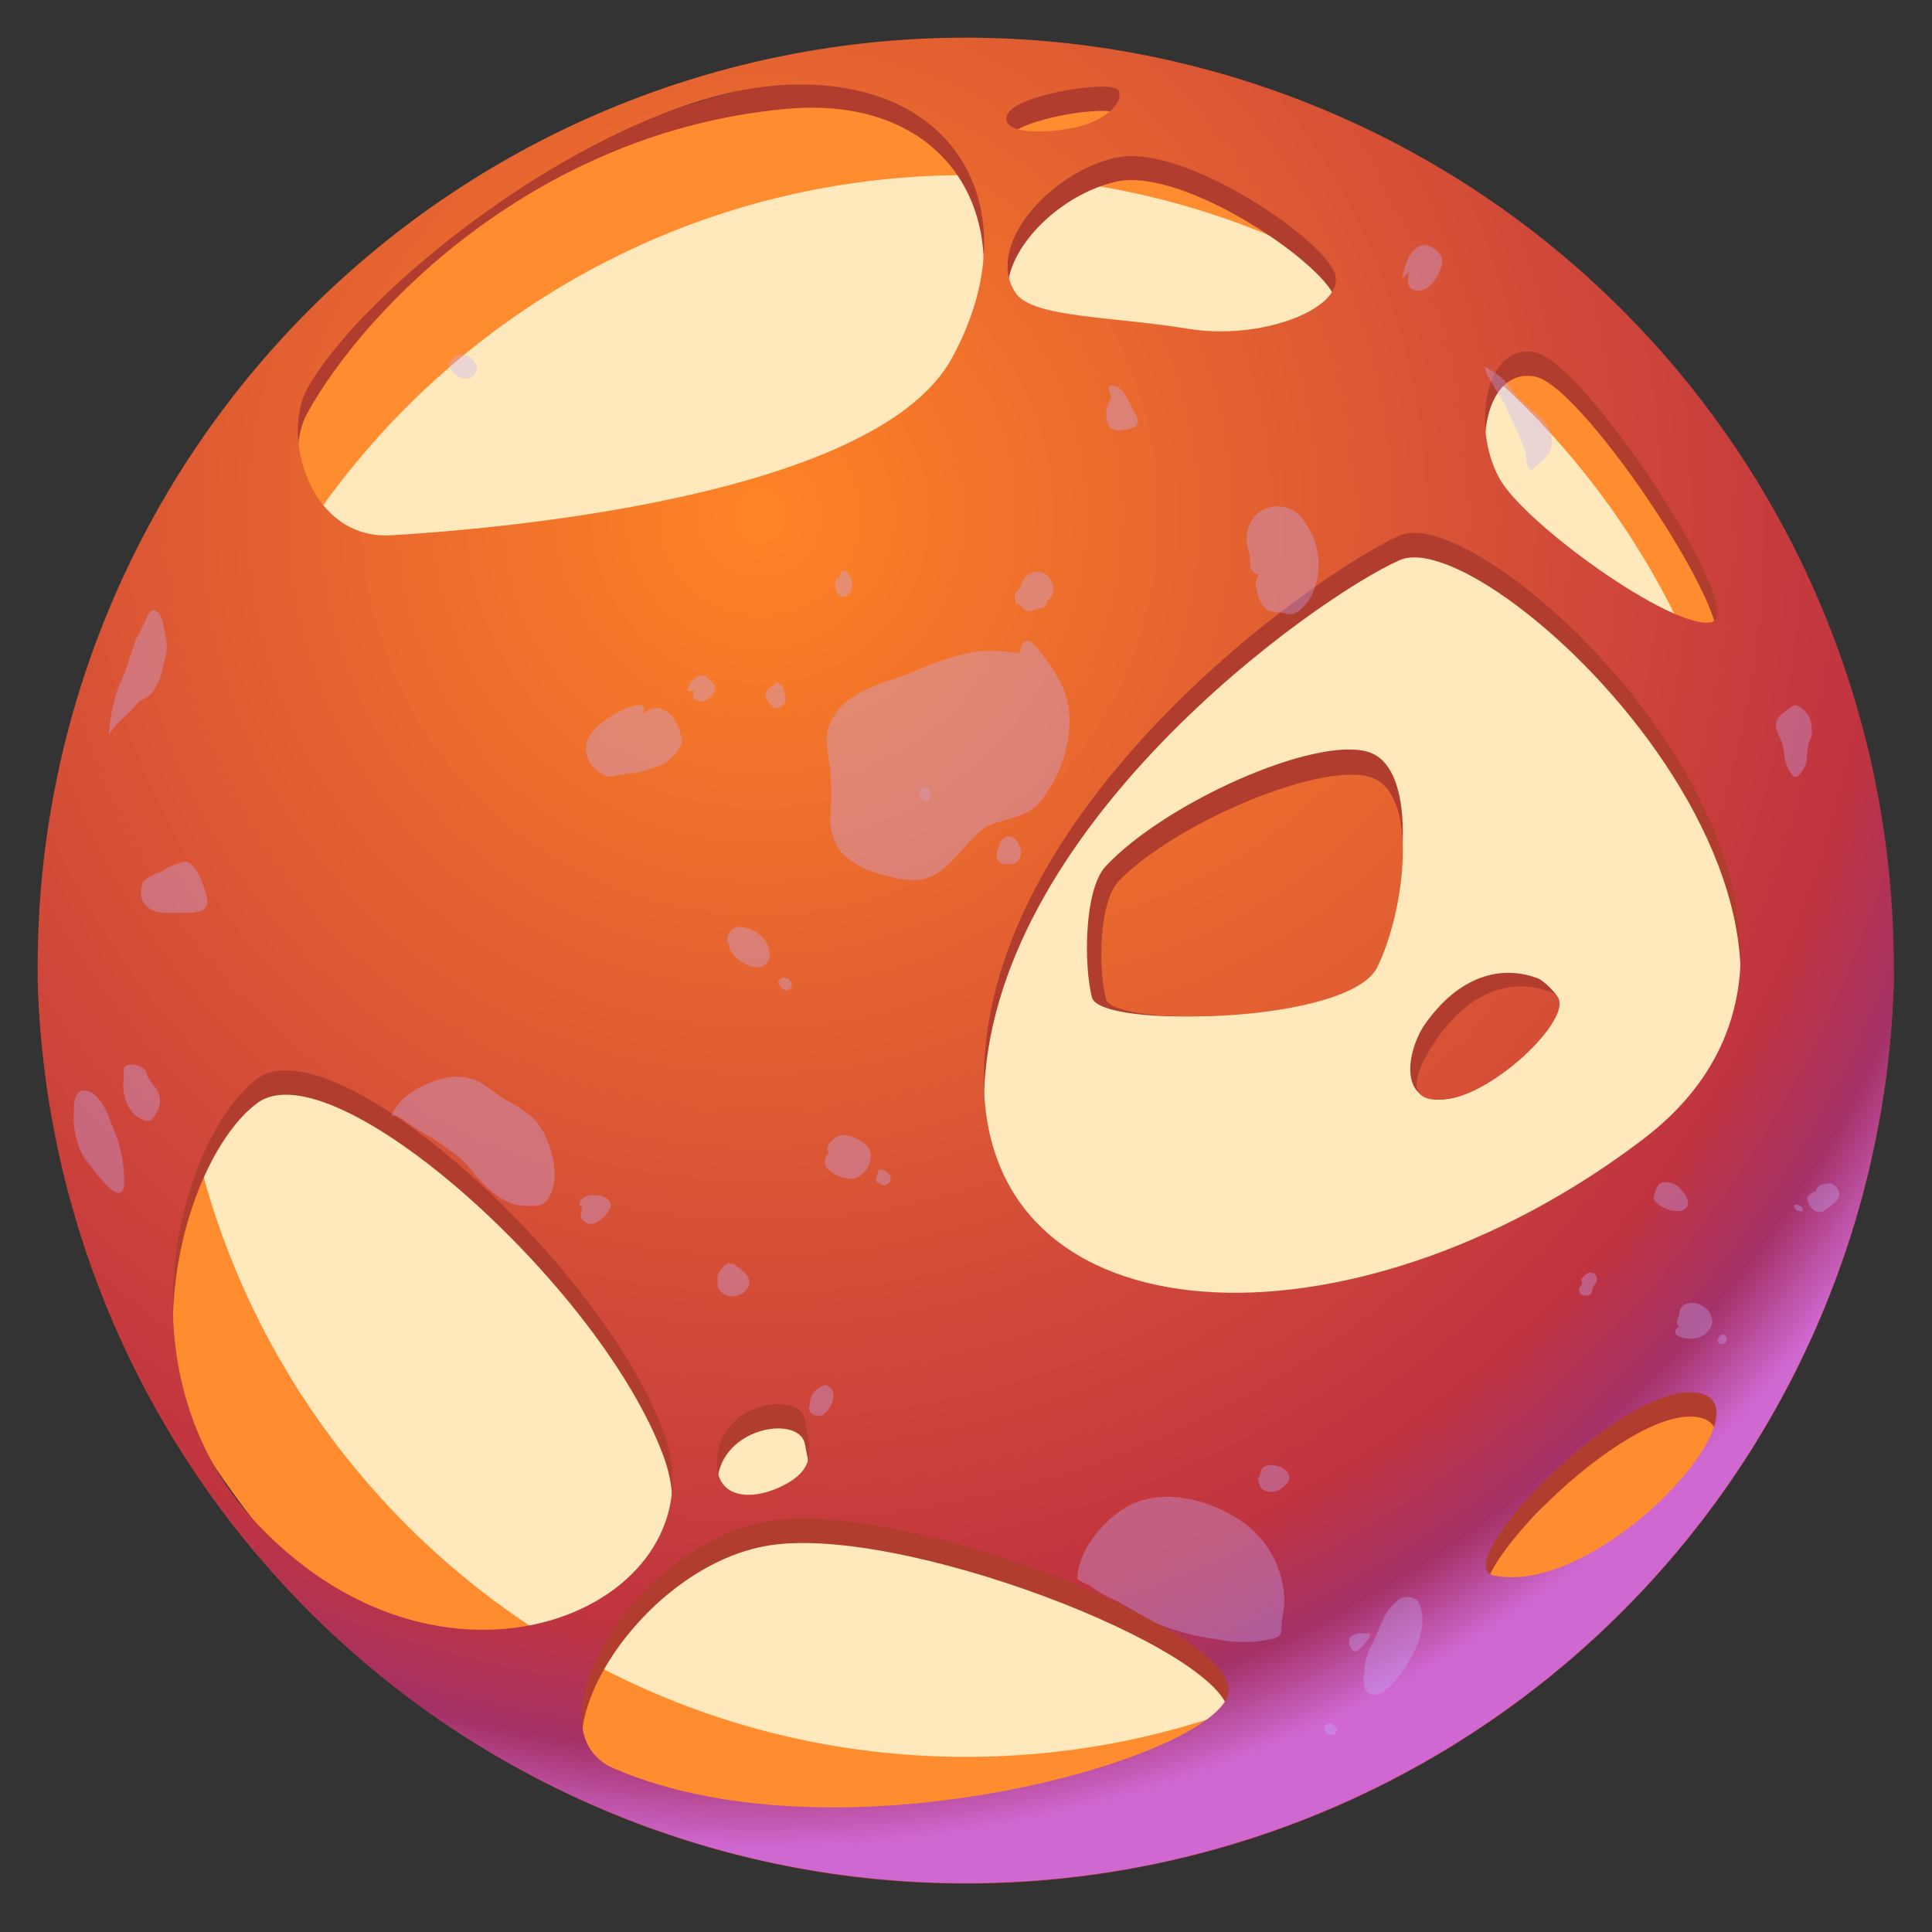 <svg width="383" height="383" viewBox="0 0 383 383" fill="none" xmlns="http://www.w3.org/2000/svg">
<rect x="0" y="0" width="383" height="383" fill="#333333" stroke="none"/>
<mask id="mask0_246_8158" style="mask-type:alpha" maskUnits="userSpaceOnUse" x="0" y="0" width="383" height="383">
<rect width="383" height="383" fill="#C4C4C4"/>
</mask>
<g mask="url(#mask0_246_8158)">
<path d="M318.027 318.027C387.905 248.148 387.905 134.853 318.027 64.974C248.148 -4.905 134.852 -4.905 64.973 64.974C-4.906 134.853 -4.906 248.148 64.973 318.027C134.852 387.906 248.148 387.906 318.027 318.027Z" fill="#FF8D2F"/>
<path d="M191.508 348.282C278.096 348.282 348.289 278.089 348.289 191.502C348.289 104.914 278.096 34.721 191.508 34.721C104.92 34.721 34.727 104.914 34.727 191.502C34.727 278.089 104.92 348.282 191.508 348.282Z" fill="#FFE8BB"/>
<path fill-rule="evenodd" clip-rule="evenodd" d="M304.427 74.689C314.298 76.772 347.005 126.612 339.237 128.189C331.469 129.766 301.955 108.467 297.165 99.531C291.597 89.135 294.556 72.606 304.427 74.689ZM325.726 230.711C268.079 274.593 194.352 271.595 195.052 218.017C195.753 164.44 260.817 118.474 277.424 111.057C295.686 102.86 383.353 186.828 325.726 230.691V230.711ZM264.789 59.64C265.84 66.221 249.915 72.431 235.352 70.017C220.79 67.603 204.904 67.914 201.458 63.008C195.014 53.994 207.688 39.14 221.199 36.025C234.71 32.91 263.757 53.04 264.789 59.621V59.64ZM199.725 27.42C201.458 23.526 220.673 20.508 221.705 22.747C222.737 24.986 219.427 28.802 212.535 30.184C205.643 31.566 198.109 31.119 199.725 27.42ZM60.894 81.932C72.576 60.886 106.587 26.037 155.94 21.579C190.614 18.483 204.222 47.472 188.628 75.838C173.033 104.204 93.621 109.947 77.501 110.881C61.381 111.816 55.735 91.335 60.894 81.951V81.932ZM155.142 299.376C148.211 302.822 140.716 301.674 142.351 292.504C144.064 282.633 158.51 280.667 159.561 286.255C160.613 291.842 162.073 295.969 155.142 299.396V299.376ZM51.024 306.95C22.385 276.598 35.974 229.757 51.024 218.66C66.073 207.563 119.047 254.891 131.507 288.61C143.967 322.33 89.455 347.639 51.024 306.969V306.95ZM121.656 355.388C104.309 347.912 125.296 311.797 151.248 306.58C177.2 301.362 242.984 327.002 243.588 339.676C244.191 352.35 167.329 375.148 121.656 355.407V355.388ZM296.172 317.171C286.438 315.224 322.241 278.078 336.784 280.979C351.327 283.879 317.062 321.434 296.172 317.19V317.171ZM191.509 12.39C174.897 12.366 158.358 14.606 142.351 19.048C141.65 19.223 140.969 19.418 140.287 19.632L137.737 20.372C100.431 31.783 67.714 54.749 44.305 85.958C20.896 117.166 8.005 155.004 7.492 194.012C8.701 242.004 28.615 287.623 62.986 321.139C97.357 354.654 143.464 373.413 191.47 373.413C239.477 373.413 285.583 354.654 319.954 321.139C354.325 287.623 374.239 242.004 375.449 194.012C374.809 145.641 355.151 99.466 320.728 65.476C286.305 31.487 239.885 12.416 191.509 12.39Z" fill="#B13D2F"/>
<path fill-rule="evenodd" clip-rule="evenodd" d="M191.507 7.464C142.697 7.464 95.887 26.854 61.373 61.367C26.86 95.881 7.47 142.691 7.47 191.501C7.47 192.319 7.47 193.136 7.47 193.935C8.68 241.926 28.594 287.545 62.965 321.061C97.335 354.577 143.442 373.335 191.449 373.335C239.455 373.335 285.562 354.577 319.933 321.061C354.303 287.545 374.217 241.926 375.427 193.935C375.427 193.136 375.427 192.319 375.427 191.501C375.422 142.713 356.047 95.924 321.559 61.414C287.072 26.905 240.295 7.5 191.507 7.464ZM339.235 123.361C331.447 124.918 301.952 103.639 297.163 94.703C291.595 84.326 294.554 67.798 304.425 69.861C314.295 71.925 347.003 121.745 339.235 123.361ZM221.197 31.274C234.669 28.14 263.755 48.232 264.787 54.812C265.819 61.392 249.913 67.564 235.35 65.15C220.788 62.736 204.901 63.008 201.455 58.219C195.011 49.205 207.685 34.35 221.197 31.235V31.274ZM199.781 22.611C201.514 18.717 220.729 15.7 221.761 17.939C222.793 20.177 219.483 24.013 212.591 25.375C205.7 26.738 198.107 26.271 199.723 22.572L199.781 22.611ZM140.285 19.554C140.966 19.34 141.648 19.145 142.349 18.97C146.802 17.77 151.37 17.046 155.977 16.809C190.748 15.31 204.259 42.703 188.664 71.068C173.07 99.434 93.658 105.177 77.538 106.112C61.418 107.046 55.733 86.487 60.892 77.103C70.626 59.582 106.02 30.379 137.735 20.294C138.591 20.022 139.428 19.768 140.285 19.554ZM155.14 294.548C148.209 297.994 140.713 296.846 142.349 287.676C144.062 277.805 158.508 275.839 159.559 281.426C160.61 287.014 162.07 291.122 155.14 294.548ZM51.022 302.122C22.383 271.77 35.972 224.929 51.022 213.832C66.071 202.734 119.045 250.063 131.505 283.782C143.965 317.502 89.453 342.792 51.022 302.122ZM121.654 350.559C104.307 343.084 125.294 306.969 151.246 301.752C177.197 296.534 242.982 322.174 243.585 334.848C244.189 347.522 167.327 370.301 121.654 350.559ZM296.17 312.343C286.436 310.396 322.239 273.25 336.782 276.15C351.325 279.051 317.06 316.587 296.17 312.343ZM325.723 225.844C268.077 269.726 194.349 266.728 195.05 213.15C195.751 159.573 260.815 113.627 277.422 106.19C295.683 98.052 383.351 182 325.723 225.844Z" fill="url(#paint0_radial_246_8158)"/>
<g style="mix-blend-mode:multiply" opacity="0.58">
<g style="mix-blend-mode:multiply" opacity="0.58">
<path fill-rule="evenodd" clip-rule="evenodd" d="M355.786 139.751C354.346 140.705 351.639 142.068 352.087 144.229C352.301 145.222 352.885 146.176 353.197 147.052C353.486 147.902 353.662 148.785 353.723 149.68C353.882 151.147 354.44 152.541 355.339 153.71C356 154.411 356.701 153.71 357.13 153.01C357.688 152.322 358.045 151.493 358.161 150.615C358.179 149.468 358.316 148.326 358.57 147.208C358.687 146.78 359.018 146.39 359.115 145.923C359.2 145.277 359.2 144.622 359.115 143.976C359.061 143.016 358.712 142.095 358.116 141.339C357.521 140.584 356.707 140.029 355.786 139.751Z" fill="#C4B0FF"/>
</g>
<g style="mix-blend-mode:multiply" opacity="0.58">
<path fill-rule="evenodd" clip-rule="evenodd" d="M166.569 114.539C166.466 114.289 166.441 114.015 166.497 113.751C166.552 113.487 166.686 113.246 166.88 113.059C169.002 113.059 169.762 117.303 167.756 118.121C165.751 118.939 165.187 115.902 165.81 114.539H166.569Z" fill="#C4B0FF"/>
</g>
<g style="mix-blend-mode:multiply" opacity="0.58">
<path fill-rule="evenodd" clip-rule="evenodd" d="M127.475 141.386C128.585 140.861 129.422 140.121 130.727 140.413C131.737 140.668 132.638 141.241 133.297 142.048C134.069 143.074 134.607 144.257 134.874 145.514C135.139 146.078 135.247 146.704 135.185 147.324C134.666 148.55 133.868 149.638 132.854 150.5C131.84 151.362 130.638 151.975 129.344 152.289C128.091 152.778 126.784 153.118 125.451 153.301C124.516 153.301 123.504 153.515 122.628 153.671C121.891 153.929 121.105 154.015 120.33 153.924C119.684 153.684 119.079 153.342 118.539 152.912C117.79 152.382 117.181 151.678 116.764 150.861C116.346 150.044 116.134 149.137 116.145 148.22C116.281 144.969 120.155 142.379 122.803 141.055C125.042 139.965 128.488 138.622 127.475 141.386Z" fill="#C4B0FF"/>
</g>
<g style="mix-blend-mode:multiply" opacity="0.58">
<path fill-rule="evenodd" clip-rule="evenodd" d="M137.658 136.986C137.347 137.921 137.074 138.213 137.833 138.719C138.124 138.892 138.451 138.995 138.789 139.022C139.126 139.049 139.465 138.999 139.78 138.875C140.909 138.485 142.35 136.772 141.493 135.604C141.065 135.02 140.053 133.968 139.352 133.891C138.559 133.959 137.817 134.308 137.26 134.876C136.703 135.444 136.368 136.192 136.315 136.986H137.658Z" fill="#C4B0FF"/>
</g>
<g style="mix-blend-mode:multiply" opacity="0.58">
<path fill-rule="evenodd" clip-rule="evenodd" d="M27.311 126.104C27.026 126.511 26.815 126.966 26.688 127.447C26.298 128.654 25.89 129.861 25.52 131.068C24.78 133.327 23.709 135.468 22.95 137.746C22.476 139.406 22.118 141.098 21.879 142.808C21.743 143.684 21.626 144.618 21.548 145.475C21.762 145.475 21.918 145.086 22.074 144.93C22.561 144.404 22.95 143.762 23.476 143.256C24.663 142.165 25.87 140.978 26.96 139.79C27.128 139.541 27.324 139.313 27.544 139.109C27.875 138.875 28.284 138.7 28.615 138.505C29.225 138.167 29.777 137.733 30.251 137.22C31.208 135.881 31.871 134.356 32.197 132.742C32.353 132.217 32.373 131.672 32.528 131.146C32.71 130.592 32.853 130.026 32.957 129.452C33.125 128.195 33.039 126.918 32.704 125.695C32.412 124.274 32.295 121.918 30.854 121.061C30.173 120.652 29.608 121.392 29.297 121.976C28.985 122.56 28.635 123.495 28.284 124.235C27.934 124.974 27.136 126.318 27.311 126.104Z" fill="#C4B0FF"/>
</g>
<g style="mix-blend-mode:multiply" opacity="0.58">
<path fill-rule="evenodd" clip-rule="evenodd" d="M181.871 157.546C182.221 156.943 182.708 155.833 183.603 156.027C184.499 156.222 184.518 157.488 184.421 158.189C184.187 159.843 182.065 158.189 182.202 157.04L181.871 157.546Z" fill="#C4B0FF"/>
</g>
<g style="mix-blend-mode:multiply" opacity="0.58">
<path fill-rule="evenodd" clip-rule="evenodd" d="M198.012 167.925C197.662 168.51 197.511 169.193 197.584 169.872C197.673 170.311 197.921 170.703 198.28 170.972C198.639 171.241 199.084 171.369 199.531 171.332C201.049 171.332 202.081 171.001 202.393 169.385C202.424 168.822 202.336 168.259 202.135 167.732C201.933 167.205 201.623 166.727 201.225 166.328C200.891 166.014 200.456 165.828 199.998 165.803C199.064 165.803 198.616 166.465 198.168 167.185L198.012 167.925Z" fill="#C4B0FF"/>
</g>
<g style="mix-blend-mode:multiply" opacity="0.58">
<path fill-rule="evenodd" clip-rule="evenodd" d="M294.378 72.741C295.744 73.429 297.014 74.293 298.155 75.311C299.01 76.279 299.804 77.3 300.53 78.368C301.791 79.71 303.166 80.941 304.638 82.047C305.924 83.052 306.897 84.403 307.442 85.941C307.653 86.581 307.728 87.258 307.661 87.929C307.594 88.6 307.386 89.249 307.052 89.835C306.559 90.572 305.955 91.229 305.261 91.781L304.307 92.56C304.142 92.753 303.952 92.923 303.743 93.066C303.412 93.261 303.334 93.066 303.159 92.872C302.798 92.412 302.612 91.84 302.633 91.256C302.581 90.239 302.336 89.242 301.913 88.316C301.562 87.421 301.27 86.505 300.842 85.649C300.413 84.792 300.005 83.936 299.615 83.06C299.226 82.183 298.953 81.561 298.622 80.821C298.291 80.081 297.824 79.4 297.435 78.699C297.045 77.998 296.675 77.589 296.364 76.985C296.052 76.382 295.994 76.265 295.76 75.895C295.574 75.627 295.418 75.34 295.293 75.038C295.143 74.761 294.974 74.495 294.787 74.24C294.596 73.757 294.459 73.254 294.378 72.741Z" fill="#C4B0FF"/>
</g>
<g style="mix-blend-mode:multiply" opacity="0.58">
<path fill-rule="evenodd" clip-rule="evenodd" d="M332.889 263.066C332.636 263.202 332.344 263.28 332.208 263.552C332.151 263.703 332.111 263.86 332.091 264.02C332.091 264.701 332.987 265.012 333.473 265.149C334.163 265.368 334.891 265.444 335.611 265.37C336.331 265.296 337.028 265.075 337.659 264.72C338.121 264.437 338.52 264.061 338.828 263.615C339.136 263.169 339.348 262.664 339.45 262.131C339.457 261.467 339.278 260.815 338.934 260.248C338.59 259.68 338.095 259.22 337.503 258.919C337.003 258.554 336.413 258.33 335.797 258.272C335.18 258.214 334.559 258.323 333.999 258.588C333.583 258.829 333.255 259.197 333.064 259.639C332.973 260.005 332.901 260.375 332.85 260.749C332.734 261.236 332.383 261.605 332.461 262.151C332.501 262.494 332.651 262.815 332.889 263.066Z" fill="#C4B0FF"/>
</g>
<g style="mix-blend-mode:multiply" opacity="0.58">
<path fill-rule="evenodd" clip-rule="evenodd" d="M340.677 265.479C340.672 265.335 340.706 265.193 340.775 265.066C340.843 264.94 340.943 264.833 341.066 264.758C341.164 264.642 341.302 264.566 341.453 264.545C341.603 264.523 341.757 264.558 341.884 264.641C342.081 264.77 342.227 264.966 342.294 265.192C342.361 265.419 342.344 265.662 342.248 265.877C342.152 266.093 341.982 266.267 341.769 266.369C341.556 266.471 341.314 266.493 341.085 266.433C340.892 266.382 340.722 266.264 340.608 266.1C340.494 265.936 340.442 265.736 340.462 265.537L340.677 265.479Z" fill="#C4B0FF"/>
</g>
<g style="mix-blend-mode:multiply" opacity="0.58">
<path fill-rule="evenodd" clip-rule="evenodd" d="M359.891 236.277C359.406 236.32 358.955 236.542 358.626 236.9C358.513 236.985 358.425 237.098 358.37 237.228C358.315 237.358 358.296 237.5 358.314 237.64C358.436 238.536 358.896 239.35 359.599 239.918C359.827 240.082 360.088 240.195 360.363 240.249C360.639 240.302 360.923 240.296 361.196 240.23C361.691 240.008 362.151 239.712 362.558 239.354C362.928 239.081 363.279 238.769 363.629 238.458C363.971 238.234 364.242 237.917 364.41 237.545C364.579 237.173 364.639 236.76 364.583 236.355C364.488 235.956 364.29 235.589 364.011 235.288C363.731 234.988 363.378 234.765 362.987 234.642C362.45 234.557 361.9 234.611 361.39 234.798C360.884 234.915 360.358 234.973 359.891 236.277Z" fill="#C4B0FF"/>
</g>
<g style="mix-blend-mode:multiply" opacity="0.58">
<path fill-rule="evenodd" clip-rule="evenodd" d="M356.312 238.808C356.693 238.953 357.038 239.179 357.325 239.47C357.325 239.664 357.441 239.84 357.325 240.054C357.208 240.268 356.663 240.054 356.448 240.054C356.151 239.949 355.907 239.733 355.767 239.45C355.767 239.333 355.514 238.866 355.767 238.905L356.312 238.808Z" fill="#C4B0FF"/>
</g>
<g style="mix-blend-mode:multiply" opacity="0.58">
<path fill-rule="evenodd" clip-rule="evenodd" d="M313.654 254.598C313.264 255.026 312.836 255.513 313.108 256.175C313.263 256.446 313.506 256.655 313.797 256.769C314.087 256.882 314.408 256.892 314.705 256.798C314.997 256.798 315.347 256.681 315.484 256.35C315.602 255.999 315.699 255.642 315.776 255.279C316.029 254.462 316.944 254.072 316.496 253.099C316.395 252.876 316.241 252.682 316.047 252.533C315.854 252.383 315.627 252.284 315.386 252.242C314.608 252.242 313.985 252.963 313.439 253.605L313.654 254.598Z" fill="#C4B0FF"/>
</g>
<g style="mix-blend-mode:multiply" opacity="0.58">
<path fill-rule="evenodd" clip-rule="evenodd" d="M32.136 172.828C30.667 173.138 29.316 173.861 28.243 174.911C28.252 175.099 28.252 175.288 28.243 175.476C28.036 175.945 27.93 176.452 27.93 176.965C27.93 177.478 28.036 177.985 28.243 178.454C29.761 181.355 32.779 181.005 35.524 180.985C38.269 180.966 42.202 181.297 40.858 177.228C40.235 175.281 39.379 172.322 37.666 171.154C36.751 170.55 36.283 170.842 35.407 171.154C34.152 171.492 32.971 172.059 31.922 172.828H32.136Z" fill="#C4B0FF"/>
</g>
<g style="mix-blend-mode:multiply" opacity="0.58">
<path fill-rule="evenodd" clip-rule="evenodd" d="M142.255 252.902C142.703 252.103 143.384 250.565 144.533 250.449C145.682 250.332 145.779 250.877 146.48 251.364C147.979 252.434 149.381 253.836 147.921 255.744C147.499 256.197 146.975 256.543 146.392 256.753C145.81 256.963 145.186 257.031 144.572 256.951C143.599 256.795 141.963 255.588 142.275 254.44L142.255 252.902Z" fill="#C4B0FF"/>
</g>
<g style="mix-blend-mode:multiply" opacity="0.58">
<path fill-rule="evenodd" clip-rule="evenodd" d="M249.566 113.916C249.226 114.353 249.012 114.873 248.947 115.422C248.882 115.971 248.968 116.527 249.196 117.031C249.373 118.247 249.856 119.399 250.597 120.38C251.727 121.548 253.284 121.275 254.725 121.567C255.178 121.751 255.673 121.808 256.156 121.732C256.64 121.657 257.094 121.452 257.47 121.139C258.466 120.318 259.304 119.322 259.942 118.199C260.849 116.356 261.345 114.337 261.395 112.284C261.446 110.23 261.049 108.19 260.234 106.304C259.202 104.007 257.684 101.378 255.075 100.639C253.992 100.308 252.838 100.281 251.74 100.559C250.642 100.836 249.641 101.409 248.845 102.215C248.107 103.077 247.585 104.103 247.325 105.207C247.064 106.311 247.071 107.461 247.346 108.562C247.502 109.088 247.638 109.614 247.774 110.12C247.846 110.767 247.846 111.42 247.774 112.067C247.969 112.865 248.3 113.624 249.566 113.916Z" fill="#C4B0FF"/>
</g>
<g style="mix-blend-mode:multiply" opacity="0.58">
<path fill-rule="evenodd" clip-rule="evenodd" d="M154.069 135.196C155.529 136.345 155.315 136.15 155.529 137.61C155.529 138.253 155.88 138.389 155.744 138.993C155.59 139.392 155.325 139.738 154.98 139.991C154.634 140.243 154.224 140.39 153.797 140.414C153.174 140.414 152.239 139.187 151.986 138.72C151.733 138.253 151.752 137.63 151.986 136.929L154.069 135.196Z" fill="#C4B0FF"/>
</g>
<g style="mix-blend-mode:multiply" opacity="0.58">
<path fill-rule="evenodd" clip-rule="evenodd" d="M279.39 53.835C279.079 55.081 278.67 56.581 280.052 57.418C280.598 57.617 281.188 57.662 281.758 57.549C282.328 57.435 282.856 57.168 283.284 56.775C284.639 55.541 285.561 53.902 285.912 52.103C286.126 50.506 284.218 48.812 282.739 48.637C279.779 48.267 278.183 52.979 278.008 55.218L279.39 53.835Z" fill="#C4B0FF"/>
</g>
<g style="mix-blend-mode:multiply" opacity="0.58">
<path fill-rule="evenodd" clip-rule="evenodd" d="M89.728 73.829C89.572 73.479 88.852 72.467 88.969 72.019C89.085 71.571 89.261 71.785 89.358 71.61C89.498 71.306 89.703 71.037 89.959 70.822C90.215 70.607 90.515 70.45 90.838 70.364C91.497 70.208 92.19 70.279 92.805 70.565C93.419 70.851 93.92 71.336 94.225 71.941C94.468 72.308 94.578 72.747 94.539 73.185C94.501 73.624 94.314 74.036 94.011 74.355C93.589 74.785 93.021 75.041 92.419 75.073C91.818 75.106 91.226 74.912 90.76 74.53L89.728 73.829Z" fill="#C4B0FF"/>
</g>
<g style="mix-blend-mode:multiply" opacity="0.58">
<path fill-rule="evenodd" clip-rule="evenodd" d="M272.712 324.743C271.376 326.615 270.606 328.831 270.493 331.129C270.337 332.608 269.967 334.536 271.135 335.529C273.841 337.904 278.417 330.973 279.701 328.715C280.842 326.747 281.595 324.579 281.921 322.329C282.175 320.587 281.854 318.809 281.006 317.267C280.382 316.771 279.594 316.529 278.799 316.59C278.005 316.652 277.263 317.012 276.723 317.598C273.9 319.954 273.335 323.847 271.466 326.904L272.712 324.743Z" fill="#C4B0FF"/>
</g>
<g style="mix-blend-mode:multiply" opacity="0.58">
<path fill-rule="evenodd" clip-rule="evenodd" d="M271.329 323.887C270.531 323.746 269.714 323.746 268.915 323.887C268.506 324.043 267.845 324.276 267.611 324.724C267.484 325.038 267.432 325.378 267.459 325.716C267.486 326.054 267.591 326.381 267.767 326.671C267.961 327.002 268.37 327.43 268.779 327.372C269.188 327.313 269.46 326.944 269.714 326.729C270.173 326.309 270.584 325.839 270.94 325.328C271.148 325.101 271.331 324.853 271.485 324.588C271.699 324.14 271.485 323.906 271.485 323.517L271.329 323.887Z" fill="#C4B0FF"/>
</g>
<g style="mix-blend-mode:multiply" opacity="0.58">
<path fill-rule="evenodd" clip-rule="evenodd" d="M264.185 341.836L265.1 342.712C264.886 343.14 264.886 343.744 264.399 343.919C263.933 344.006 263.451 343.908 263.055 343.646C262.855 343.494 262.706 343.283 262.629 343.042C262.552 342.802 262.552 342.544 262.627 342.303C262.727 342.047 262.916 341.836 263.159 341.707C263.402 341.579 263.683 341.541 263.951 341.602L264.185 341.836Z" fill="#C4B0FF"/>
</g>
<g style="mix-blend-mode:multiply" opacity="0.58">
<path fill-rule="evenodd" clip-rule="evenodd" d="M160.552 278.522C160.417 278.771 160.365 279.056 160.403 279.336C160.442 279.617 160.569 279.877 160.767 280.08C161.088 280.418 161.52 280.63 161.985 280.677C162.449 280.723 162.915 280.601 163.297 280.333C163.938 279.846 164.45 279.211 164.789 278.481C165.128 277.752 165.285 276.951 165.244 276.147C165.05 275.232 163.862 274.2 162.947 274.726C162.412 275.013 161.915 275.366 161.467 275.777C160.878 276.506 160.549 277.41 160.533 278.347L160.552 278.522Z" fill="#C4B0FF"/>
</g>
<g style="mix-blend-mode:multiply" opacity="0.58">
<path fill-rule="evenodd" clip-rule="evenodd" d="M164.368 228.492C163.94 228.9 163.726 229.017 163.628 229.582C163.535 229.88 163.502 230.194 163.533 230.505C163.563 230.816 163.655 231.118 163.804 231.392C164.767 232.527 166.096 233.292 167.561 233.553C168.076 233.702 168.619 233.728 169.146 233.63C169.674 233.532 170.171 233.313 170.598 232.989C171.124 232.646 171.57 232.193 171.906 231.663C172.242 231.132 172.46 230.535 172.545 229.913C172.701 229.309 172.663 228.672 172.436 228.092C172.209 227.512 171.804 227.018 171.28 226.681C170.273 225.905 169.111 225.353 167.873 225.065C167.395 224.982 166.904 225.012 166.441 225.154C165.977 225.296 165.554 225.546 165.205 225.883C164.446 226.428 163.492 227.557 164.368 228.492Z" fill="#C4B0FF"/>
</g>
<g style="mix-blend-mode:multiply" opacity="0.58">
<path fill-rule="evenodd" clip-rule="evenodd" d="M173.986 232.715C173.986 232.364 173.986 231.936 174.337 231.839C174.661 231.831 174.983 231.889 175.285 232.009C175.586 232.13 175.859 232.31 176.089 232.539C176.427 232.911 176.608 233.4 176.595 233.902C176.487 234.228 176.266 234.504 175.972 234.681C175.78 234.845 175.541 234.944 175.29 234.965C175.038 234.986 174.787 234.927 174.57 234.798C174.278 234.603 173.519 234.214 173.636 233.747L173.986 232.715Z" fill="#C4B0FF"/>
</g>
<g style="mix-blend-mode:multiply" opacity="0.58">
<path fill-rule="evenodd" clip-rule="evenodd" d="M144.569 187.063C144.496 187.598 144.613 188.142 144.9 188.601C145.429 189.431 146.133 190.136 146.963 190.664C148.024 191.402 149.294 191.778 150.585 191.735C151.068 191.645 151.512 191.411 151.86 191.064C152.207 190.716 152.441 190.272 152.531 189.788C152.659 188.62 152.362 187.445 151.694 186.479C151.085 185.63 150.28 184.939 149.349 184.465C148.417 183.991 147.386 183.747 146.34 183.753C143.926 183.987 143.829 187.491 144.569 187.063Z" fill="#C4B0FF"/>
</g>
<g style="mix-blend-mode:multiply" opacity="0.58">
<path fill-rule="evenodd" clip-rule="evenodd" d="M154.73 195.392C154.471 195.167 154.288 194.868 154.204 194.535C154.535 194.379 154.652 193.99 155.022 193.854C155.402 193.751 155.807 193.8 156.151 193.99C156.387 194.1 156.587 194.273 156.732 194.489C156.876 194.705 156.958 194.957 156.969 195.217C156.969 195.82 156.774 195.956 156.268 196.209C155.762 196.463 155.84 196.463 155.45 196.209C155.193 196.051 154.952 195.869 154.73 195.664V195.392Z" fill="#C4B0FF"/>
</g>
<g style="mix-blend-mode:multiply" opacity="0.58">
<path fill-rule="evenodd" clip-rule="evenodd" d="M202.138 129.552C199.497 129.092 196.812 128.936 194.136 129.085C192.195 129.386 190.277 129.815 188.393 130.37C185.434 131.246 182.552 132.628 179.729 133.699C173.889 135.841 166.938 137.34 164.407 143.764C163.181 146.899 164.407 149.955 164.641 153.187C164.797 156.034 164.797 158.887 164.641 161.734C164.524 163.146 164.7 164.567 165.159 165.907C165.619 167.247 166.35 168.478 167.308 169.521C169.672 171.564 172.533 172.947 175.602 173.532C177.795 174.29 180.123 174.582 182.435 174.388C186.329 173.863 189.152 170.203 191.683 167.438C192.683 166.265 193.798 165.196 195.012 164.245C196.119 163.568 197.329 163.075 198.594 162.785C201.145 161.929 203.968 161.442 205.817 159.339C211.054 153.362 213.994 143.258 210.509 135.86C209.112 133.037 207.337 130.417 205.233 128.073C204.513 127.255 202.8 125.639 202.138 129.552Z" fill="#C4B0FF"/>
</g>
<g style="mix-blend-mode:multiply" opacity="0.58">
<path fill-rule="evenodd" clip-rule="evenodd" d="M201.613 120.187C201.267 119.343 201.139 118.425 201.243 117.519C202.274 117.013 202.605 115.027 203.501 114.19C203.884 113.808 204.363 113.537 204.888 113.407C205.412 113.277 205.963 113.292 206.48 113.45C206.978 113.614 207.431 113.892 207.802 114.262C208.174 114.632 208.454 115.084 208.62 115.581C208.787 116.078 208.835 116.607 208.761 117.126C208.686 117.645 208.492 118.14 208.193 118.571C208.076 118.785 207.784 118.863 207.648 119.057C207.512 119.252 207.453 119.817 207.297 119.992C206.733 120.673 206.441 120.479 205.643 120.693C204.844 120.907 204.786 121.355 203.696 121.043C202.605 120.732 202.391 119.875 201.613 119.603V120.187Z" fill="#C4B0FF"/>
</g>
<g style="mix-blend-mode:multiply" opacity="0.58">
<path fill-rule="evenodd" clip-rule="evenodd" d="M17.792 231.311C15.511 228.218 14.395 224.419 14.638 220.584C14.638 218.948 14.638 215.989 16.877 216.203C20.011 216.515 21.608 221.382 22.484 223.816C24.039 227.328 24.758 231.153 24.587 234.991C23.944 240.325 16.935 229.695 16.235 228.722L17.792 231.311Z" fill="#C4B0FF"/>
</g>
<g style="mix-blend-mode:multiply" opacity="0.58">
<path fill-rule="evenodd" clip-rule="evenodd" d="M24.546 213.672C23.981 216.748 25.364 221.167 28.732 222.141C29.9 222.491 30.367 221.751 30.99 220.622C31.343 220.1 31.578 219.508 31.679 218.886C31.78 218.264 31.744 217.627 31.574 217.02C31.188 216.194 30.704 215.416 30.134 214.704C29.8 214.299 29.506 213.862 29.257 213.399C29.043 212.913 29.121 212.523 28.732 212.075C27.797 211.024 24.176 210.129 24.546 212.621V213.672Z" fill="#C4B0FF"/>
</g>
<g style="mix-blend-mode:multiply" opacity="0.58">
<path fill-rule="evenodd" clip-rule="evenodd" d="M77.519 221.459C78.27 219.481 79.634 217.795 81.413 216.65C83.41 215.3 85.632 214.318 87.974 213.749C90.186 213.22 92.507 213.397 94.613 214.255C96.56 215.346 98.507 216.962 100.454 218.149C102.26 219.077 103.963 220.193 105.535 221.478C106.914 222.893 107.976 224.586 108.65 226.443C109.721 229.266 110.597 233.588 109.292 236.45C107.988 239.312 106.664 239.097 104.055 239.058C100.337 239.058 96.852 236.002 94.535 233.335C93.507 231.923 92.339 230.619 91.05 229.441C89.395 228.137 87.643 226.93 85.91 225.722C84.169 224.801 82.485 223.774 80.868 222.646C80.167 222.101 78.006 220.446 77.519 221.459Z" fill="#C4B0FF"/>
</g>
<g style="mix-blend-mode:multiply" opacity="0.58">
<path fill-rule="evenodd" clip-rule="evenodd" d="M115.424 239.121C115.132 240.736 114.724 241.437 115.911 242.235C116.28 242.492 116.718 242.629 117.167 242.629C117.616 242.629 118.054 242.492 118.423 242.235C119.318 241.71 121.304 239.802 121.051 238.673C120.525 236.298 114.587 236.2 114.899 239.082L115.424 239.121Z" fill="#C4B0FF"/>
</g>
<g style="mix-blend-mode:multiply" opacity="0.58">
<path fill-rule="evenodd" clip-rule="evenodd" d="M220.321 78.583C219.945 77.957 219.774 77.228 219.835 76.5C222.463 75.916 223.631 79.401 224.624 81.211C225.189 82.243 226.279 83.781 224.877 84.696C224.25 84.939 223.596 85.108 222.93 85.202C222.429 85.369 221.897 85.422 221.373 85.358C219.134 84.891 219.309 82.924 219.29 81.172L220.321 78.583Z" fill="#C4B0FF"/>
</g>
<g style="mix-blend-mode:multiply" opacity="0.58">
<path fill-rule="evenodd" clip-rule="evenodd" d="M213.567 312.845C213.82 307.199 218.843 301.163 223.711 298.535C230.622 294.875 239.636 297.289 245.827 301.358C248.471 303.109 250.652 305.474 252.184 308.25C253.716 311.027 254.554 314.132 254.627 317.303C254.627 318.977 254.101 320.535 254.062 322.209C254.062 323.474 254.062 324.253 252.758 324.74C248.934 325.726 244.931 325.792 241.077 324.935C237.161 324.437 233.327 323.436 229.668 321.956C226.572 320.496 223.711 318.529 220.615 316.991C219.071 316.342 217.613 315.505 216.274 314.499C215.573 313.954 213.684 313.468 213.567 312.845Z" fill="#C4B0FF"/>
</g>
<g style="mix-blend-mode:multiply" opacity="0.58">
<path fill-rule="evenodd" clip-rule="evenodd" d="M249.388 293.127C249.739 294.353 249.661 294.937 250.693 295.483C251.097 295.665 251.535 295.76 251.978 295.76C252.421 295.76 252.859 295.665 253.263 295.483C254.256 295.113 255.774 293.847 255.56 292.601C255.171 290.382 249.856 289.311 249.914 292.076L249.388 293.127Z" fill="#C4B0FF"/>
</g>
<g style="mix-blend-mode:multiply" opacity="0.58">
<path fill-rule="evenodd" clip-rule="evenodd" d="M327.788 237.561C327.947 236.556 328.312 235.595 328.859 234.738C329.117 234.566 329.406 234.448 329.711 234.392C330.015 234.335 330.328 234.34 330.631 234.407C331.182 234.446 331.718 234.61 332.197 234.886C332.676 235.163 333.086 235.545 333.395 236.004C333.907 236.511 334.305 237.122 334.563 237.795C335.4 241.688 328.723 239.975 327.788 237.561Z" fill="#C4B0FF"/>
</g>
</g>
<path fill-rule="evenodd" clip-rule="evenodd" d="M219.214 171.701C231.07 159.085 260.546 145.944 271.156 149.039C281.767 152.135 278.496 178.593 272.772 190.741C267.048 202.889 218.104 204.038 216.469 197.73C214.834 191.422 214.873 176.315 219.214 171.701Z" fill="#B13D2F"/>
<path fill-rule="evenodd" clip-rule="evenodd" d="M221.899 174.525C233.21 163.097 261.342 151.163 271.466 154.005C281.589 156.848 278.474 180.755 273.023 191.755C267.572 202.755 220.828 203.806 219.27 198.082C217.713 192.359 217.752 178.692 221.899 174.525Z" fill="url(#paint1_radial_246_8158)"/>
<path fill-rule="evenodd" clip-rule="evenodd" d="M282.622 202.832C290.059 192.475 298.723 191.443 305.206 194.091C306.58 195.031 307.779 196.203 308.749 197.556C310.696 202.832 296.445 216.363 287.197 217.823C276.821 219.439 278.884 208.05 282.622 202.832Z" fill="#B13D2F"/>
<path fill-rule="evenodd" clip-rule="evenodd" d="M285.133 205.536C292.57 195.159 301.234 194.127 307.717 196.794C314.2 199.461 297.574 216.263 287.197 217.82C276.82 219.378 281.395 210.734 285.133 205.536Z" fill="url(#paint2_radial_246_8158)"/>
</g>
<defs>
<radialGradient id="paint0_radial_246_8158" cx="0" cy="0" r="1" gradientUnits="userSpaceOnUse" gradientTransform="translate(150.175 101.206) scale(267.187)">
<stop stop-color="#FF8425"/>
<stop offset="0.84" stop-color="#C03440"/>
<stop offset="0.93" stop-color="#A43166"/>
<stop offset="1" stop-color="#CF68D1"/>
</radialGradient>
<radialGradient id="paint1_radial_246_8158" cx="0" cy="0" r="1" gradientUnits="userSpaceOnUse" gradientTransform="translate(192.793 84.892) scale(334.023)">
<stop stop-color="#FF8425"/>
<stop offset="0.84" stop-color="#C03440"/>
<stop offset="0.93" stop-color="#A43166"/>
<stop offset="1" stop-color="#CF68D1"/>
</radialGradient>
<radialGradient id="paint2_radial_246_8158" cx="0" cy="0" r="1" gradientUnits="userSpaceOnUse" gradientTransform="translate(159.989 86.232) scale(334.023 334.024)">
<stop stop-color="#FF8425"/>
<stop offset="0.84" stop-color="#C03440"/>
<stop offset="0.93" stop-color="#A43166"/>
<stop offset="1" stop-color="#CF68D1"/>
</radialGradient>
</defs>
</svg>
